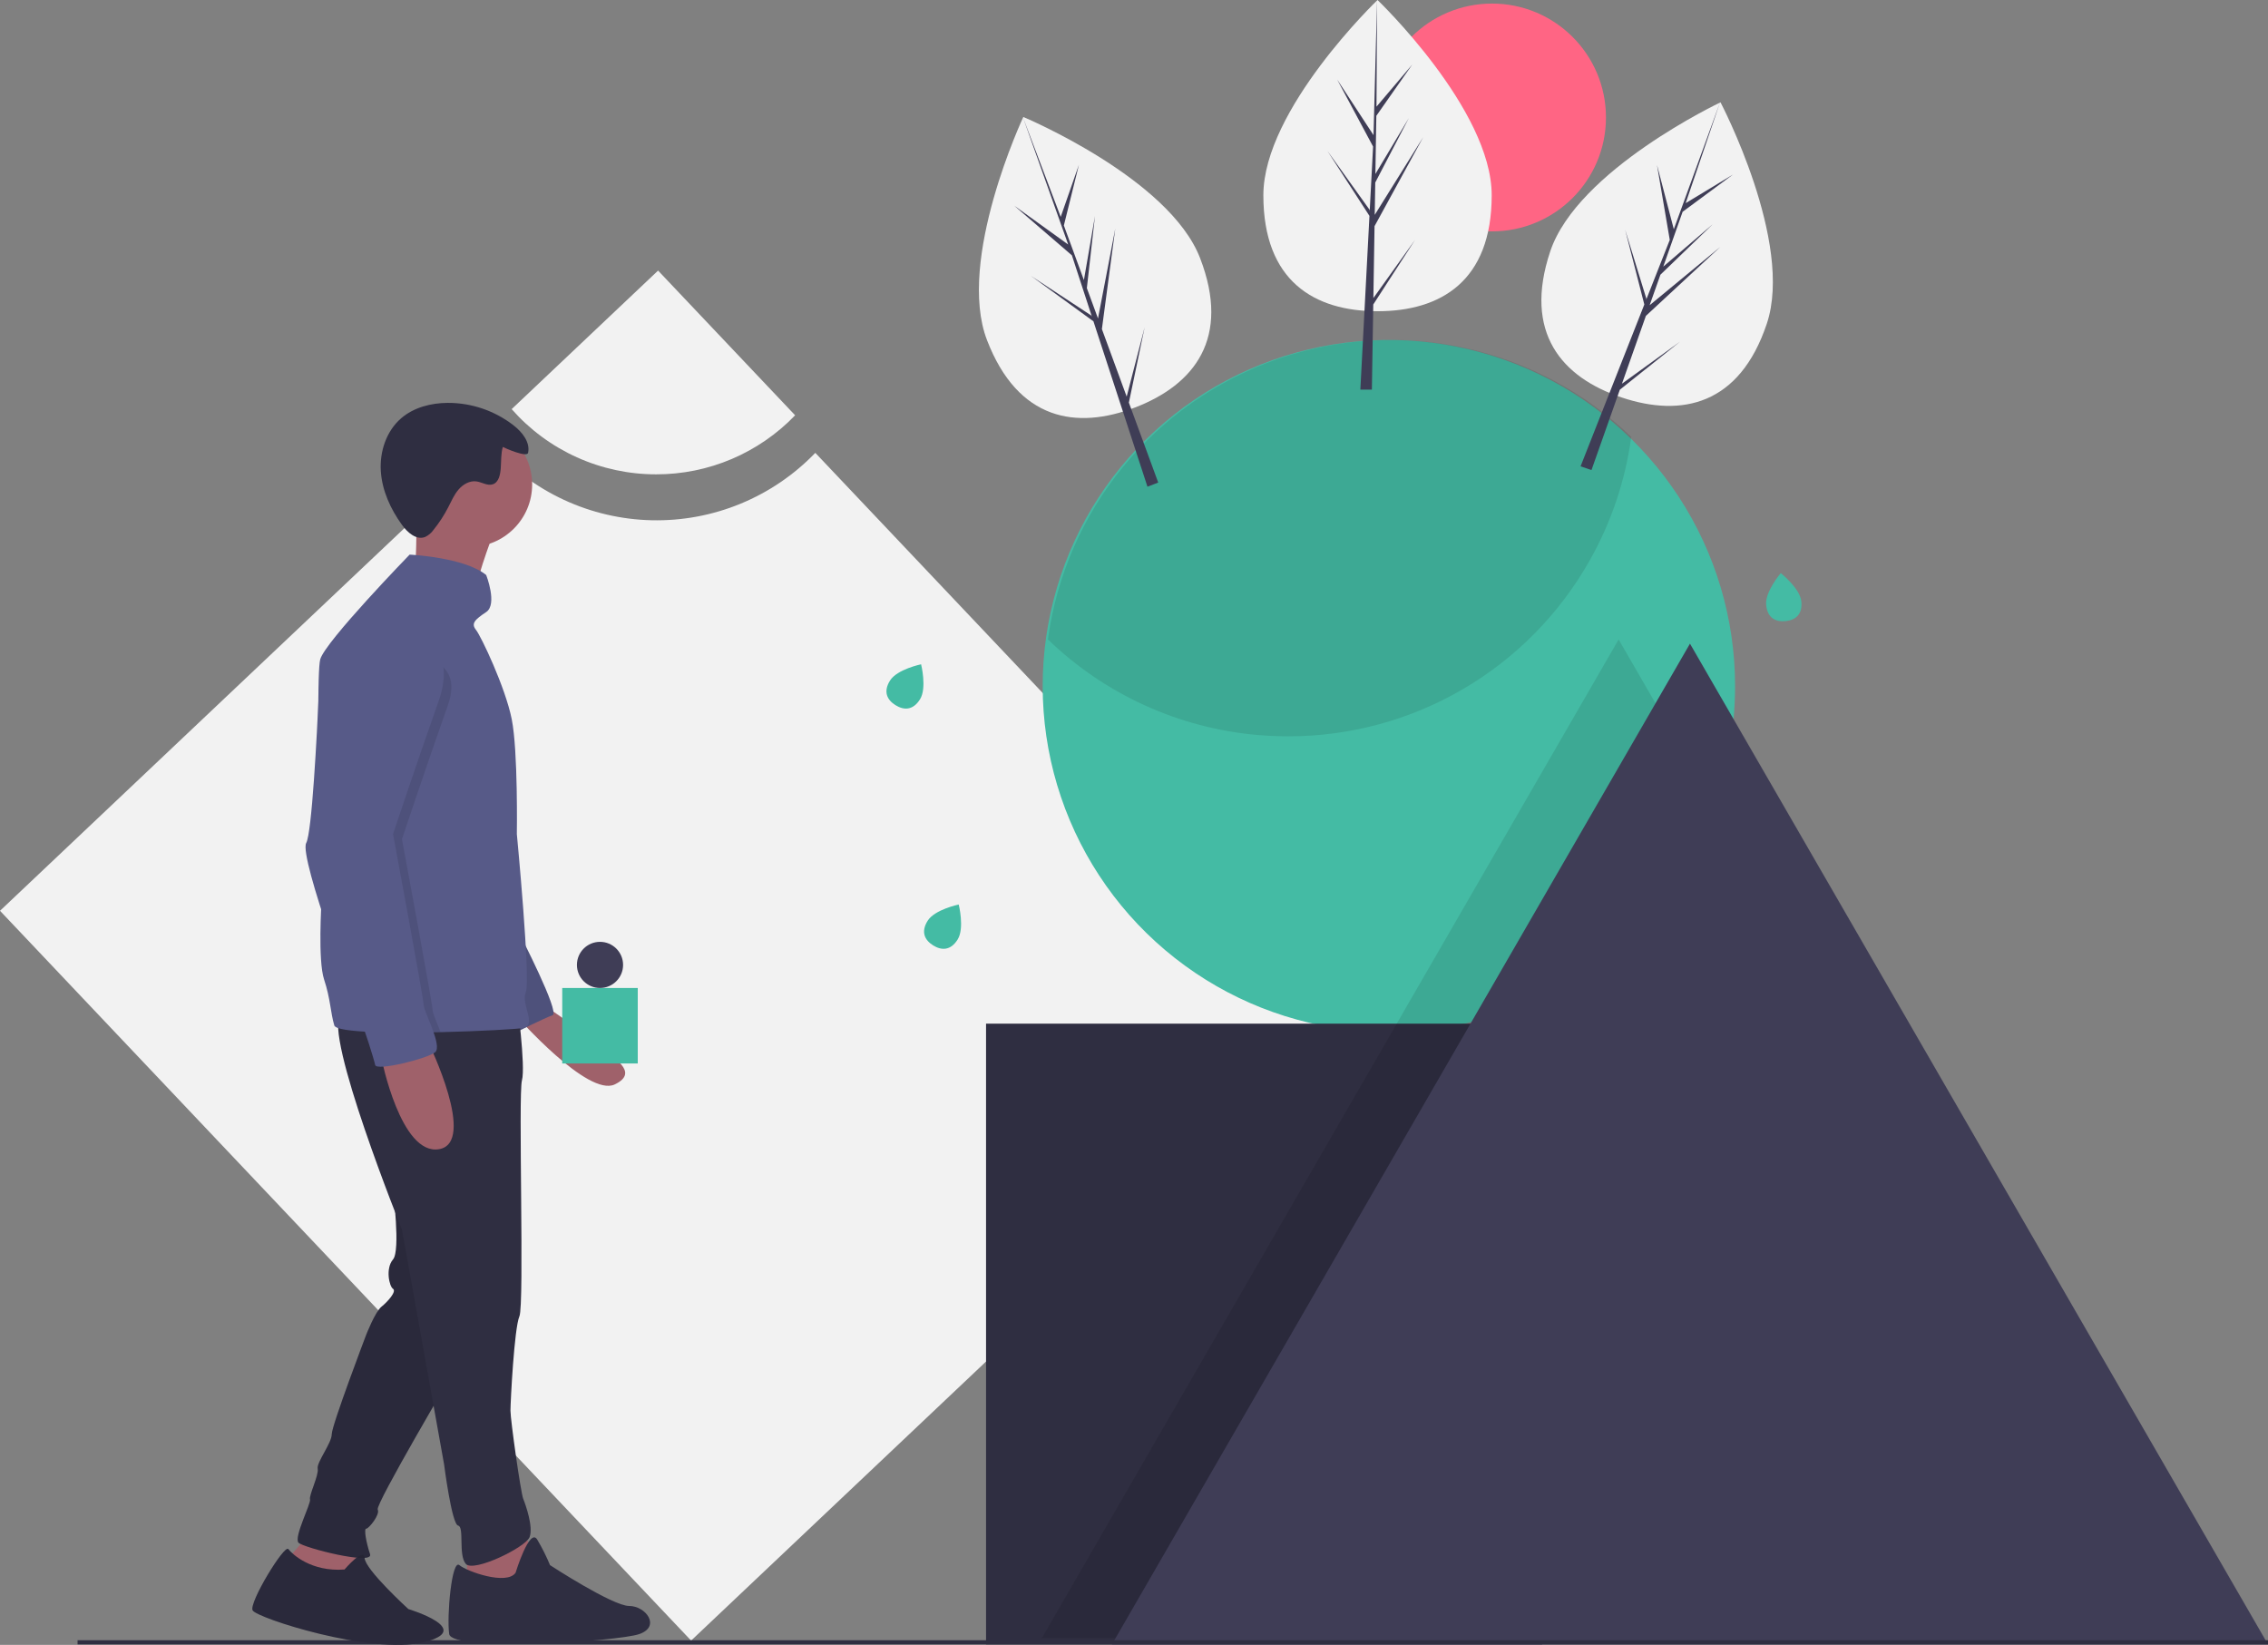 <svg xmlns="http://www.w3.org/2000/svg" width="342" height="248" fill="none" viewBox="0 0 342 248"><rect x="0" y="0" width="342" height="248" fill="#808080" stroke="none"/><g clip-path="url(#clip0)"><path fill="#F2F2F2" d="M122.944 68.278C119.761 71.582 115.927 74.191 111.684 75.94C107.442 77.689 102.882 78.54 98.294 78.44C93.706 78.34 89.188 77.291 85.025 75.358C80.863 73.426 77.147 70.653 74.111 67.213L0 137.32L104.214 247.352L203.549 153.383L122.944 68.278Z"/><path fill="#F2F2F2" d="M98.957 71.517C102.868 71.522 106.74 70.736 110.339 69.206C113.938 67.676 117.19 65.434 119.9 62.615L99.234 40.796L77.155 61.683C79.88 64.777 83.235 67.255 86.994 68.951C90.754 70.647 94.832 71.522 98.957 71.517Z"/><path fill="#44BBA4" d="M261.639 103.427C261.646 110.28 260.3 117.068 257.679 123.401C255.058 129.733 251.213 135.487 246.364 140.333C241.515 145.179 235.758 149.022 229.421 151.641C223.084 154.261 216.293 155.605 209.436 155.599C209.138 155.599 208.841 155.595 208.544 155.589C207.291 155.57 206.054 155.507 204.823 155.399C194.734 154.505 185.123 150.698 177.161 144.44C169.2 138.183 163.232 129.746 159.984 120.158C156.737 110.57 156.35 100.244 158.872 90.441C161.393 80.637 166.714 71.778 174.186 64.943C181.657 58.109 190.956 53.594 200.95 51.949C210.944 50.304 221.201 51.6 230.471 55.68C239.741 59.759 247.623 66.445 253.157 74.923C258.691 83.401 261.638 93.305 261.639 103.427Z"/><path fill="#000" d="M239.688 84.547C242.961 78.78 245.097 72.439 245.981 65.868C239.037 59.178 230.375 54.541 220.956 52.472C211.536 50.403 201.728 50.982 192.617 54.145C183.507 57.308 175.452 62.932 169.345 70.392C163.238 77.852 159.319 86.857 158.021 96.408C166.595 104.691 177.757 109.778 189.637 110.817C190.867 110.924 192.104 110.987 193.357 111.006C193.655 111.013 193.952 111.016 194.25 111.016C203.491 111.026 212.569 108.58 220.554 103.929C228.538 99.278 235.142 92.589 239.688 84.547Z" opacity=".1"/><path fill="#2F2E41" d="M232.532 154.334H148.69V247.926H232.532V154.334Z"/><path fill="#000" d="M259.383 122.904C256.138 130.517 251.13 137.251 244.771 142.55C238.411 147.85 230.883 151.563 222.806 153.385H234.43V246.978H157.1L200.498 171.854L210.442 154.641L211.167 153.385L244.08 96.414L259.383 122.904Z" opacity=".1"/><path fill="#3F3D56" d="M254.837 97.046L298.418 172.486L342 247.926H254.837H167.673L211.255 172.486L254.837 97.046Z"/><path fill="#2F2E41" d="M342 247.294H11.697V247.926H342V247.294Z"/><path fill="#9F616A" d="M54.261 232.98L53.684 237.789L50.411 239.328L46.754 238.174L44.252 239.328L43.482 234.904L47.909 229.902L54.261 232.98Z"/><path fill="#2F2E41" d="M51.952 236.635C51.952 236.635 54.936 233.158 54.983 234.897C55.031 236.635 61.576 242.598 61.576 242.598C61.576 242.598 71.778 245.676 63.886 247.6C55.994 249.524 38.67 243.945 38.093 242.791C37.515 241.637 42.905 232.788 43.482 233.557C44.06 234.327 46.947 237.02 51.952 236.635Z"/><path fill="#2F2E41" d="M59.266 179.501C59.266 179.501 60.42 188.543 59.266 189.889C58.111 191.236 58.688 193.929 59.266 194.314C59.843 194.698 58.495 196.237 57.533 197.007C56.571 197.776 55.223 201.239 55.223 201.239C55.223 201.239 50.026 214.897 50.026 216.244C50.026 217.59 47.716 220.476 47.909 221.438C48.101 222.4 46.561 225.478 46.754 226.055C46.946 226.632 44.252 231.826 45.022 232.595C45.791 233.365 56.378 236.058 55.801 234.327C55.223 232.595 54.838 230.479 55.223 230.479C55.608 230.479 57.341 228.363 56.956 227.594C56.571 226.824 68.505 206.625 68.505 206.625L59.266 179.501Z"/><path fill="#000" d="M51.952 236.635C51.952 236.635 54.936 233.158 54.983 234.897C55.031 236.635 61.576 242.598 61.576 242.598C61.576 242.598 71.778 245.676 63.886 247.6C55.994 249.524 38.67 243.945 38.093 242.791C37.515 241.637 42.905 232.788 43.482 233.557C44.06 234.327 46.947 237.02 51.952 236.635Z" opacity=".1"/><path fill="#000" d="M59.266 179.501C59.266 179.501 60.42 188.543 59.266 189.889C58.111 191.236 58.688 193.929 59.266 194.314C59.843 194.698 58.495 196.237 57.533 197.007C56.571 197.776 55.223 201.239 55.223 201.239C55.223 201.239 50.026 214.897 50.026 216.244C50.026 217.59 47.716 220.476 47.909 221.438C48.101 222.4 46.561 225.478 46.754 226.055C46.946 226.632 44.252 231.826 45.022 232.595C45.791 233.365 56.378 236.058 55.801 234.327C55.223 232.595 54.838 230.479 55.223 230.479C55.608 230.479 57.341 228.363 56.956 227.594C56.571 226.824 68.505 206.625 68.505 206.625L59.266 179.501Z" opacity=".1"/><path fill="#9F616A" d="M78.899 230.592L81.016 235.978L80.054 243.48L73.894 243.096L70.43 240.018V233.478L78.899 230.592Z"/><path fill="#2F2E41" d="M77.744 237.132C77.744 237.132 79.862 230.207 81.016 232.131C81.748 233.366 82.391 234.652 82.941 235.978C82.941 235.978 92.373 242.134 94.875 242.134C97.378 242.134 99.688 245.212 96.415 246.366C93.143 247.52 68.12 249.059 67.735 246.366C67.35 243.673 68.12 235.016 69.275 235.978C70.43 236.94 76.397 239.056 77.744 237.132Z"/><path fill="#9F616A" d="M82.556 151.913C82.556 151.913 91.04 157.675 91.425 158.444C91.81 159.214 96.733 161.58 92.691 163.503C88.649 165.427 77.936 153.259 77.936 153.259L82.556 151.913Z"/><path fill="#575A88" d="M78.322 140.755C78.322 140.755 84.481 152.682 83.326 153.067C82.172 153.452 77.552 155.76 77.552 155.76L75.435 143.641L78.322 140.755Z"/><path fill="#000" d="M78.322 140.755C78.322 140.755 84.481 152.682 83.326 153.067C82.172 153.452 77.552 155.76 77.552 155.76L75.435 143.641L78.322 140.755Z" opacity=".1"/><path fill="#2F2E41" d="M77.937 150.759C77.937 150.759 79.284 160.762 78.707 162.878C78.129 164.994 79.092 196.735 78.322 198.466C77.552 200.197 76.974 211.355 76.974 212.701C76.974 214.048 78.514 225.013 78.899 225.975C79.284 226.937 80.439 230.207 79.862 231.746C79.284 233.285 71.392 237.132 70.237 235.786C69.082 234.439 70.045 230.207 69.082 230.015C68.12 229.822 66.965 220.781 66.965 220.781L60.613 185.385C60.613 185.385 48.679 155.76 51.374 152.875C54.069 149.989 77.937 150.759 77.937 150.759Z"/><path fill="#9F616A" d="M70.815 82.468C76.024 82.468 80.246 78.247 80.246 73.041C80.246 67.835 76.024 63.615 70.815 63.615C65.606 63.615 61.383 67.835 61.383 73.041C61.383 78.247 65.606 82.468 70.815 82.468Z"/><path fill="#9F616A" d="M74.28 80.736C74.28 80.736 71.2 88.816 71.585 90.547C71.97 92.278 62.538 87.469 62.538 87.469C62.538 87.469 63.116 78.043 62.538 75.542C61.961 73.041 74.28 80.736 74.28 80.736Z"/><path fill="#575A88" d="M48.417 133.37C48.46 134.984 48.487 135.946 48.487 135.946C48.487 135.946 47.909 144.795 48.872 147.681C49.834 150.566 49.834 152.682 50.411 154.606C50.581 155.166 52.885 155.466 56.121 155.599C59.089 155.72 62.84 155.702 66.442 155.62C72.405 155.481 77.964 155.162 78.899 154.991C81.017 154.606 78.514 151.336 79.284 149.604C80.054 147.873 77.937 125.751 77.937 125.751C77.937 125.751 78.129 113.247 77.167 108.437C76.205 103.628 72.547 95.933 71.778 94.972C71.007 94.01 71.585 93.433 73.317 92.278C75.05 91.124 73.317 86.7 73.317 86.7C70.045 84.007 61.768 83.622 61.768 83.622C61.768 83.622 49.064 96.703 48.294 99.396C47.828 101.023 47.996 114.024 48.2 124.062C48.279 127.838 48.362 131.197 48.417 133.37Z"/><path fill="#9F616A" d="M64.655 157.299C64.655 157.299 71.97 172.304 66.195 173.266C60.42 174.228 57.533 159.608 57.533 159.608L64.655 157.299Z"/><path fill="#2F2E41" d="M79.634 68.264C79.967 66.647 78.731 65.136 77.429 64.12C74.593 61.922 71.105 60.733 67.516 60.742C64.992 60.755 62.387 61.423 60.479 63.075C58.253 65.001 57.238 68.091 57.425 71.028C57.612 73.964 58.89 76.75 60.614 79.135C61.441 80.28 62.77 81.465 64.092 80.966C64.609 80.724 65.053 80.35 65.378 79.88C66.226 78.829 66.965 77.694 67.583 76.493C68.056 75.575 68.466 74.606 69.137 73.819C69.807 73.033 70.815 72.441 71.839 72.582C72.686 72.699 73.516 73.294 74.322 73.015C75.22 72.704 75.437 71.556 75.509 70.609C75.587 69.571 75.531 68.369 75.82 67.388C76.135 67.556 79.479 69.038 79.634 68.264Z"/><path fill="#000" d="M48.417 133.37C50.573 141.14 55.518 154.235 55.801 154.798C55.872 154.943 55.984 155.225 56.12 155.599C59.088 155.72 62.84 155.702 66.441 155.62C65.883 154.162 65.233 152.753 65.233 152.298C65.233 151.336 60.613 126.52 60.613 126.52C60.613 126.52 64.27 115.555 67.542 106.321C70.815 97.088 57.822 98.915 57.822 98.915C50.892 97.184 49.641 100.165 49.641 100.165C49.641 100.165 49.031 116.382 48.2 124.062C47.986 126.03 47.759 127.436 47.524 127.867C47.216 128.43 47.632 130.55 48.417 133.37Z" opacity=".1"/><path fill="#575A88" d="M60.613 92.663C60.613 92.663 69.467 96.318 66.195 105.552C62.923 114.786 59.266 125.751 59.266 125.751C59.266 125.751 63.885 150.566 63.885 151.528C63.885 152.49 66.772 157.684 65.618 158.646C64.463 159.608 56.763 161.531 56.571 160.569C56.378 159.608 54.838 154.798 54.453 154.029C54.068 153.259 45.022 129.213 46.176 127.097C47.026 125.54 47.772 111.274 48.107 103.846C48.184 101.727 48.812 99.665 49.929 97.862C51.046 96.06 52.613 94.579 54.477 93.565C56.271 92.615 58.361 92.1 60.613 92.663Z"/><path fill="#44BBA4" d="M96.171 148.959H84.782V160.341H96.171V148.959Z"/><path fill="#3F3D56" d="M90.476 148.959C92.398 148.959 93.957 147.401 93.957 145.48C93.957 143.56 92.398 142.002 90.476 142.002C88.554 142.002 86.996 143.56 86.996 145.48C86.996 147.401 88.554 148.959 90.476 148.959Z"/><path fill="#FF6584" d="M224.985 34.885C234.476 34.885 242.169 27.196 242.169 17.712C242.169 8.227 234.476 0.538 224.985 0.538C215.494 0.538 207.801 8.227 207.801 17.712C207.801 27.196 215.494 34.885 224.985 34.885Z"/><path fill="#F2F2F2" d="M224.939 29.442C224.939 42.4 217.231 46.924 207.723 46.924C198.215 46.924 190.507 42.4 190.507 29.442C190.507 16.484 207.723 0 207.723 0C207.723 0 224.939 16.484 224.939 29.442Z"/><path fill="#3F3D56" d="M207.096 44.942L207.272 34.097L214.61 20.681L207.3 32.396L207.379 27.52L212.436 17.814L207.4 26.23L207.542 17.46L212.958 9.732L207.565 16.081L207.654 0L207.094 21.288L207.14 20.41L201.634 11.987L207.052 22.096L206.539 31.89L206.524 31.63L200.176 22.767L206.504 32.549L206.44 33.774L206.429 33.792L206.434 33.892L205.132 58.742H206.871L207.08 45.907L213.392 36.149L207.096 44.942Z"/><path fill="#F2F2F2" d="M266.422 48.81C262.308 61.098 253.562 62.944 244.545 59.929C235.529 56.914 229.655 50.18 233.769 37.892C237.883 25.604 259.443 15.43 259.443 15.43C259.443 15.43 270.536 36.521 266.422 48.81Z"/><path fill="#3F3D56" d="M244.58 57.851L248.19 47.623L259.408 37.226L248.756 46.018L250.38 41.419L258.257 33.818L250.809 40.202L253.729 31.93L261.317 26.319L254.188 30.63L259.377 15.408L252.088 35.419L252.411 34.6L249.863 24.867L251.791 36.171L248.195 45.297L248.264 45.046L245.058 34.628L247.954 45.91L247.504 47.052L247.487 47.066L247.46 47.163L238.337 70.315L239.986 70.867L244.259 58.761L253.343 51.509L244.58 57.851Z"/><path fill="#F2F2F2" d="M180.968 38.922C185.63 51.013 180.066 58.005 171.195 61.422C162.323 64.839 153.503 63.388 148.84 51.297C144.177 39.207 154.309 17.638 154.309 17.638C154.309 17.638 176.305 26.831 180.968 38.922Z"/><path fill="#3F3D56" d="M169.896 59.798L166.158 49.616L168.177 34.46L165.572 48.019L163.891 43.44L165.117 32.565L163.446 42.228L160.423 33.994L162.695 24.837L159.948 32.7L154.244 17.662L161.382 37.727L161.109 36.892L152.941 31.011L161.634 38.496L164.679 47.82L164.572 47.583L155.46 41.594L164.884 48.446L165.265 49.612L165.261 49.634L165.302 49.726L173.03 73.38L174.653 72.755L170.228 60.704L172.607 49.33L169.896 59.798Z"/><path fill="#44BBA4" d="M144.404 141.654C143.338 143.355 141.954 143.315 140.706 142.533C139.458 141.751 138.819 140.524 139.885 138.823C140.952 137.123 144.569 136.375 144.569 136.375C144.569 136.375 145.471 139.954 144.404 141.654Z"/><path fill="#44BBA4" d="M271.631 90.687C271.829 92.684 270.709 93.499 269.244 93.644C267.778 93.788 266.521 93.208 266.324 91.211C266.126 89.213 268.529 86.41 268.529 86.41C268.529 86.41 271.434 88.69 271.631 90.687Z"/><path fill="#44BBA4" d="M138.73 105.436C137.663 107.137 136.279 107.097 135.031 106.315C133.784 105.533 133.144 104.305 134.211 102.605C135.278 100.904 138.894 100.156 138.894 100.156C138.894 100.156 139.797 103.735 138.73 105.436Z"/></g><defs><clipPath id="clip0"><path fill="#fff" d="M0 0H342V248H0V0Z"/></clipPath></defs></svg>